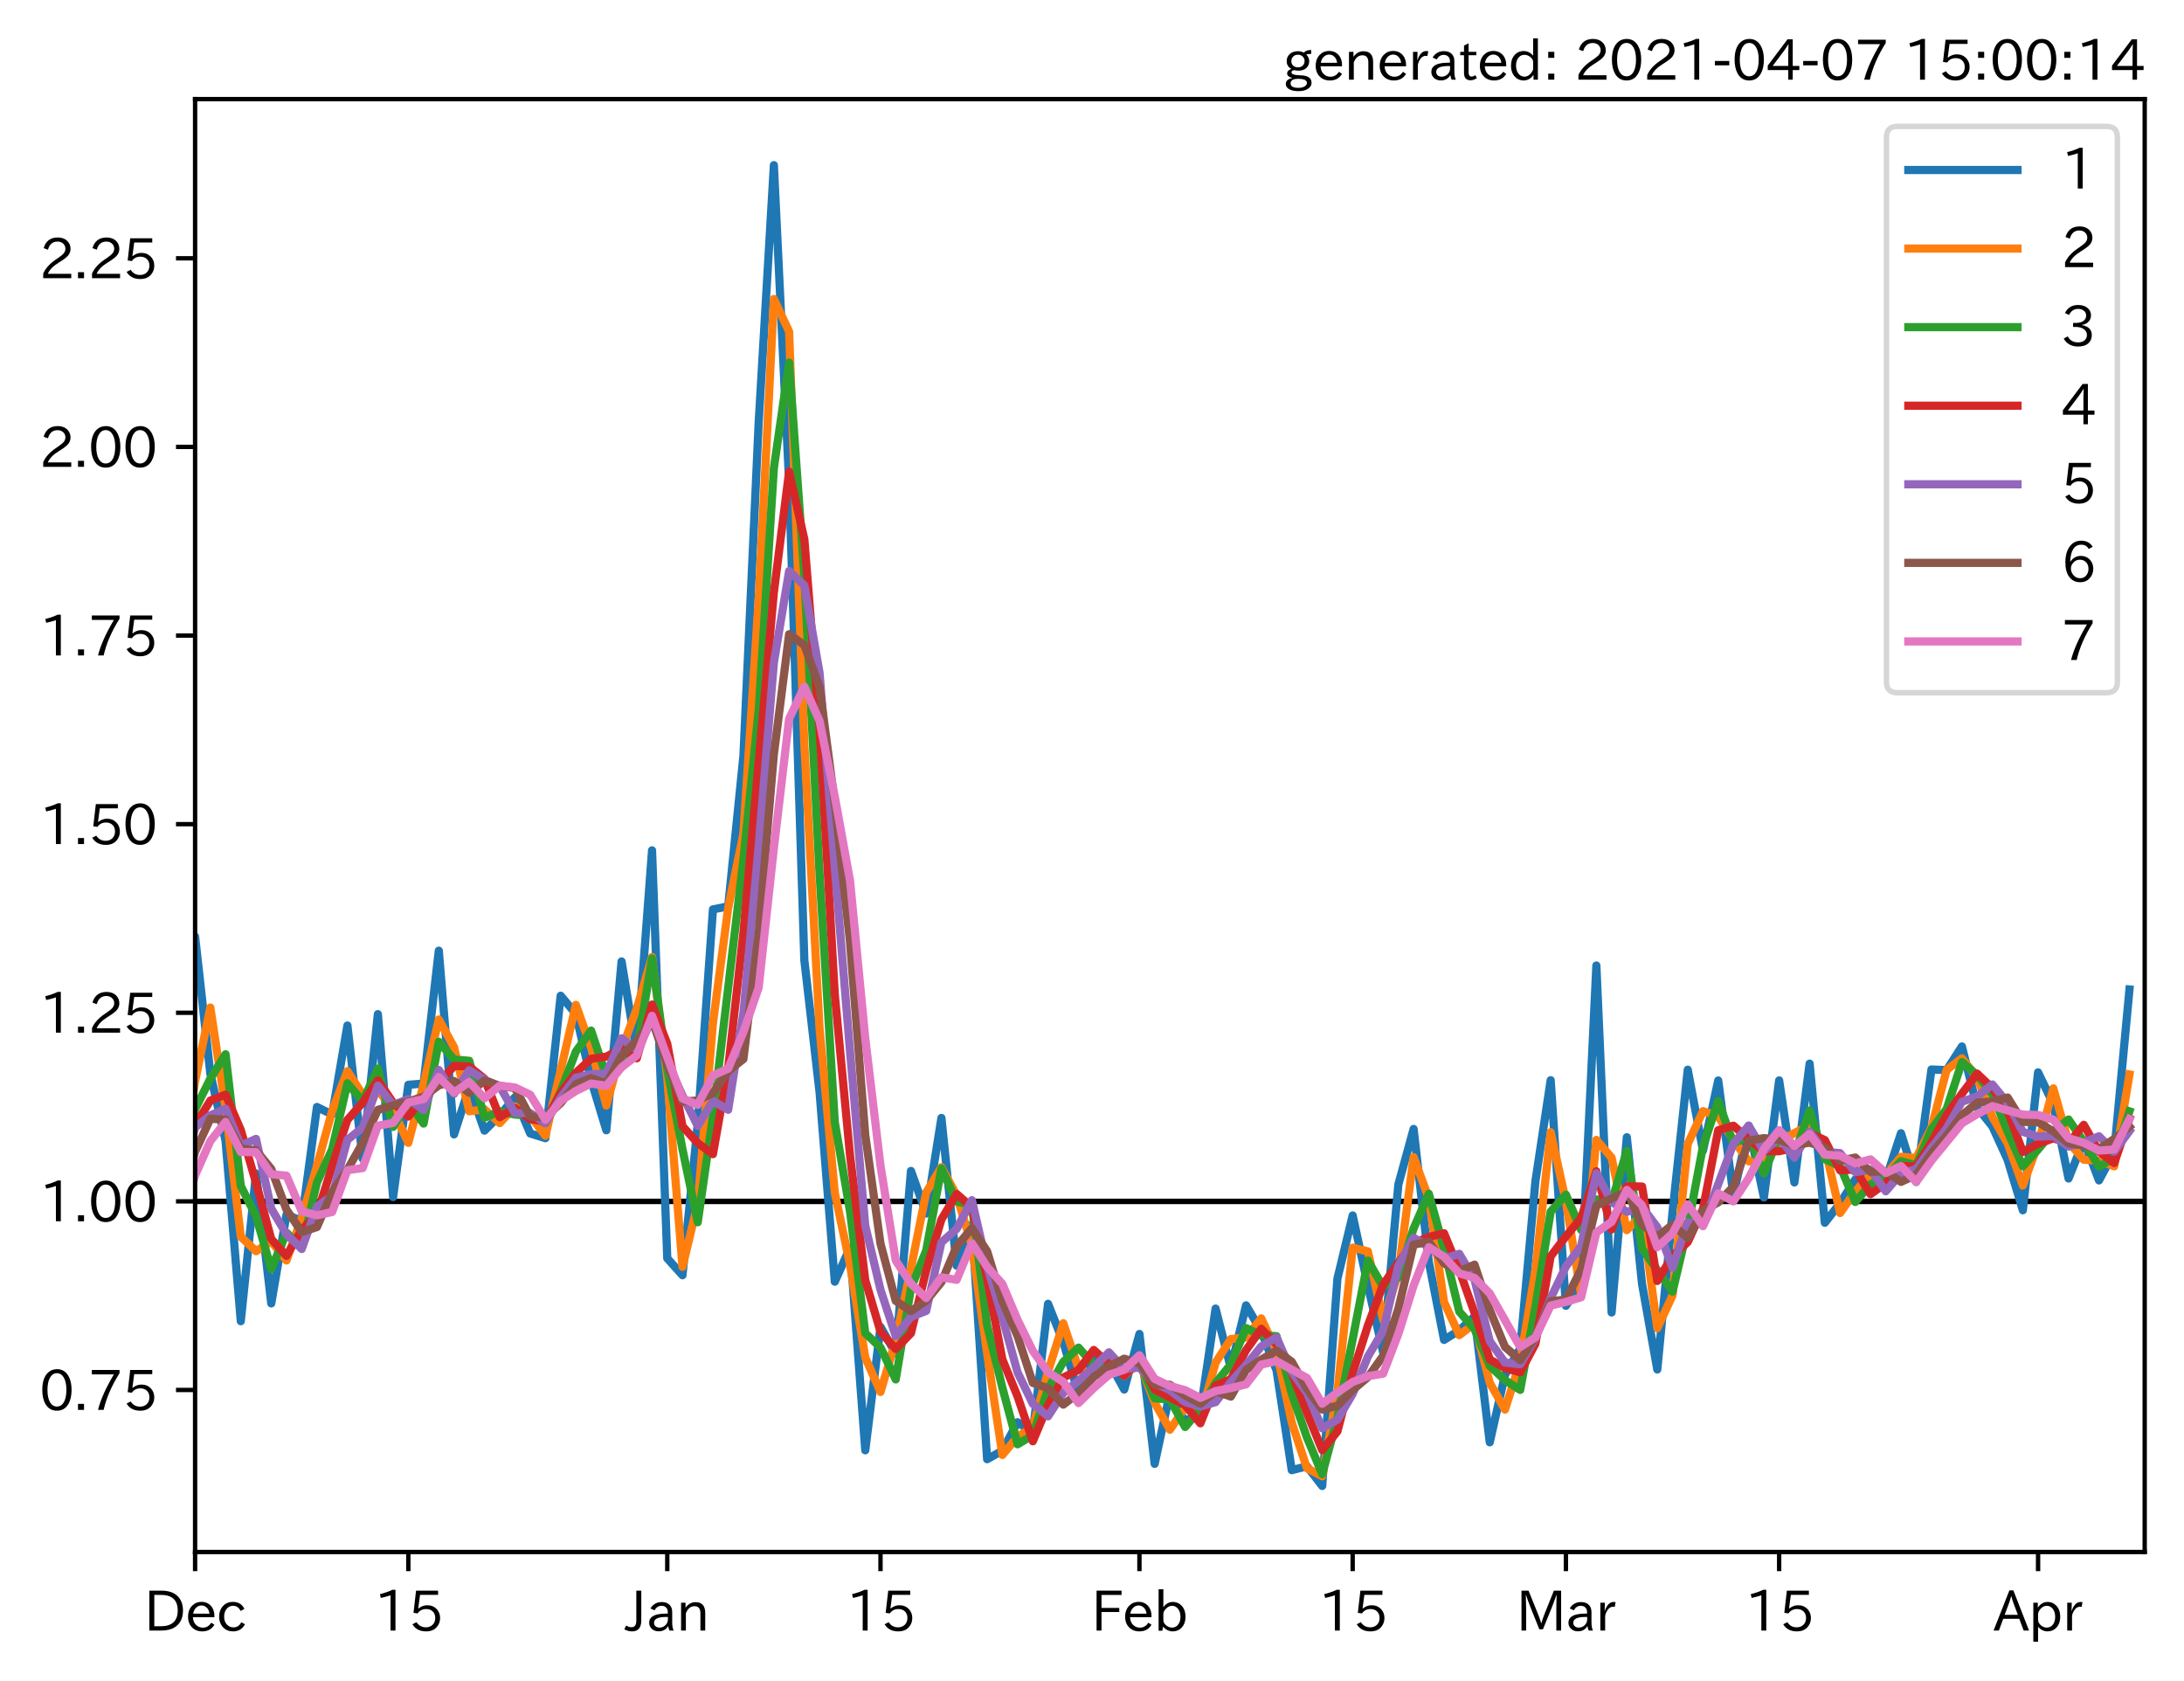<?xml version="1.0" encoding="utf-8" standalone="no"?>
<!DOCTYPE svg PUBLIC "-//W3C//DTD SVG 1.1//EN"
  "http://www.w3.org/Graphics/SVG/1.1/DTD/svg11.dtd">
<svg height="307.849pt" version="1.1" viewBox="0 0 400.058 307.849" width="400.058pt" xmlns="http://www.w3.org/2000/svg" xmlns:xlink="http://www.w3.org/1999/xlink">
 <defs>
  <style type="text/css">*{stroke-linecap:butt;stroke-linejoin:round;}</style>
 </defs>
 <g id="figure_1">
  <g id="patch_1">
   <path d="M 0 307.849 
L 400.058 307.849 
L 400.058 0 
L 0 0 
z
" style="fill:#ffffff;"/>
  </g>
  <g id="axes_1">
   <g id="patch_2">
    <path d="M 35.737 284.259 
L 392.858 284.259 
L 392.858 18.147 
L 35.737 18.147 
z
" style="fill:#ffffff;"/>
   </g>
   <g id="line2d_1">
    <path clip-path="url(#pcb37ed65cb)" d="M 35.737 220.039 
L 392.858 220.039 
" style="fill:none;stroke:#000000;stroke-linecap:square;"/>
   </g>
   <g id="matplotlib.axis_1">
    <g id="xtick_1">
     <g id="line2d_2">
      <defs>
       <path d="M 0 0 
L 0 3.5 
" id="m3fef004cfc" style="stroke:#000000;stroke-width:0.8;"/>
      </defs>
      <g>
       <use style="stroke:#000000;stroke-width:0.8;" x="35.737" xlink:href="#m3fef004cfc" y="284.259"/>
      </g>
     </g>
     <g id="text_1">
      <!-- Dec -->
      <g transform="translate(26.389 298.749)scale(0.1 -0.1)">
       <defs>
        <path d="M 609 4634 
L 1984 4634 
Q 3159 4634 3791 4050 
Q 4456 3444 4456 2356 
Q 4456 1047 3516 441 
Q 2925 63 1941 63 
L 609 63 
L 609 4634 
z
M 1172 556 
L 1894 556 
Q 3853 556 3853 2356 
Q 3853 4147 1928 4147 
L 1172 4147 
L 1172 556 
z
" id="IPAexGothic-44" transform="scale(0.016)"/>
        <path d="M 863 1594 
Q 891 1041 1209 722 
Q 1534 397 1997 397 
Q 2606 397 2963 966 
L 3322 728 
Q 2869 -31 1931 -31 
Q 1222 -31 766 422 
Q 306 884 306 1641 
Q 306 2444 788 2925 
Q 1216 3353 1856 3353 
Q 2459 3353 2866 2956 
Q 3322 2494 3322 1722 
L 3322 1594 
L 863 1594 
z
M 2756 1997 
Q 2709 2431 2450 2681 
Q 2194 2938 1844 2938 
Q 1438 2938 1150 2591 
Q 953 2356 894 1997 
L 2756 1997 
z
" id="IPAexGothic-65" transform="scale(0.016)"/>
        <path d="M 3269 784 
Q 2834 -31 1900 -31 
Q 1228 -31 788 409 
Q 313 891 313 1663 
Q 313 2428 788 2913 
Q 1222 3347 1881 3347 
Q 2813 3347 3206 2541 
L 2763 2309 
Q 2484 2900 1900 2900 
Q 1516 2900 1234 2619 
Q 881 2266 881 1650 
Q 881 1069 1222 728 
Q 1522 428 1956 428 
Q 2547 428 2847 1016 
L 3269 784 
z
" id="IPAexGothic-63" transform="scale(0.016)"/>
       </defs>
       <use xlink:href="#IPAexGothic-44"/>
       <use x="75.684" xlink:href="#IPAexGothic-65"/>
       <use x="132.568" xlink:href="#IPAexGothic-63"/>
      </g>
     </g>
    </g>
    <g id="xtick_2">
     <g id="line2d_3">
      <g>
       <use style="stroke:#000000;stroke-width:0.8;" x="74.797" xlink:href="#m3fef004cfc" y="284.259"/>
      </g>
     </g>
     <g id="text_2">
      <!-- 15 -->
      <g transform="translate(68.499 298.749)scale(0.1 -0.1)">
       <defs>
        <path d="M 2463 63 
L 1900 63 
L 1900 4103 
Q 1372 3922 788 3797 
L 684 4231 
Q 1519 4441 2106 4731 
L 2463 4731 
L 2463 63 
z
" id="IPAexGothic-31" transform="scale(0.016)"/>
        <path d="M 1178 2603 
Q 1634 2963 2172 2963 
Q 2816 2963 3241 2528 
Q 3638 2113 3638 1497 
Q 3638 938 3297 513 
Q 2869 -31 2031 -31 
Q 959 -31 469 784 
L 938 1028 
Q 1309 434 2013 434 
Q 2466 434 2769 716 
Q 3081 1013 3081 1503 
Q 3081 1966 2806 2241 
Q 2519 2528 2056 2528 
Q 1406 2528 1072 2028 
L 591 2091 
L 884 4634 
L 3406 4634 
L 3406 4153 
L 1341 4153 
L 1134 2603 
L 1178 2603 
z
" id="IPAexGothic-35" transform="scale(0.016)"/>
       </defs>
       <use xlink:href="#IPAexGothic-31"/>
       <use x="62.988" xlink:href="#IPAexGothic-35"/>
      </g>
     </g>
    </g>
    <g id="xtick_3">
     <g id="line2d_4">
      <g>
       <use style="stroke:#000000;stroke-width:0.8;" x="122.228" xlink:href="#m3fef004cfc" y="284.259"/>
      </g>
     </g>
     <g id="text_3">
      <!-- Jan -->
      <g transform="translate(114.559 298.749)scale(0.1 -0.1)">
       <defs>
        <path d="M 1819 4634 
L 1819 1234 
Q 1819 -31 763 -31 
Q 303 -31 -125 209 
L 84 644 
Q 378 447 694 447 
Q 1250 447 1250 1203 
L 1250 4634 
L 1819 4634 
z
" id="IPAexGothic-4a" transform="scale(0.016)"/>
        <path d="M 3156 63 
L 2672 63 
Q 2559 303 2531 556 
L 2509 556 
Q 2147 -25 1428 -25 
Q 934 -25 622 288 
Q 347 563 347 959 
Q 347 1947 2050 1997 
L 2478 2009 
L 2478 2175 
Q 2478 2509 2288 2700 
Q 2088 2900 1775 2900 
Q 1238 2900 969 2378 
L 494 2597 
Q 938 3328 1788 3328 
Q 2375 3328 2691 3000 
Q 2984 2706 2984 2169 
L 2984 997 
Q 2984 400 3156 63 
z
M 2491 1625 
L 2141 1619 
Q 903 1591 903 953 
Q 903 728 1050 581 
Q 1231 403 1525 403 
Q 1934 403 2234 703 
Q 2491 969 2491 1344 
L 2491 1625 
z
" id="IPAexGothic-61" transform="scale(0.016)"/>
        <path d="M 3328 63 
L 2778 63 
L 2778 2041 
Q 2778 2853 2106 2853 
Q 1428 2853 1113 2041 
L 1113 63 
L 563 63 
L 563 3250 
L 1075 3250 
L 1075 2675 
Q 1525 3316 2222 3316 
Q 3328 3316 3328 2072 
L 3328 63 
z
" id="IPAexGothic-6e" transform="scale(0.016)"/>
       </defs>
       <use xlink:href="#IPAexGothic-4a"/>
       <use x="37.988" xlink:href="#IPAexGothic-61"/>
       <use x="92.969" xlink:href="#IPAexGothic-6e"/>
      </g>
     </g>
    </g>
    <g id="xtick_4">
     <g id="line2d_5">
      <g>
       <use style="stroke:#000000;stroke-width:0.8;" x="161.287" xlink:href="#m3fef004cfc" y="284.259"/>
      </g>
     </g>
     <g id="text_4">
      <!-- 15 -->
      <g transform="translate(154.989 298.749)scale(0.1 -0.1)">
       <use xlink:href="#IPAexGothic-31"/>
       <use x="62.988" xlink:href="#IPAexGothic-35"/>
      </g>
     </g>
    </g>
    <g id="xtick_5">
     <g id="line2d_6">
      <g>
       <use style="stroke:#000000;stroke-width:0.8;" x="208.718" xlink:href="#m3fef004cfc" y="284.259"/>
      </g>
     </g>
     <g id="text_5">
      <!-- Feb -->
      <g transform="translate(199.894 298.749)scale(0.1 -0.1)">
       <defs>
        <path d="M 3469 4141 
L 1172 4141 
L 1172 2656 
L 3206 2656 
L 3206 2188 
L 1172 2188 
L 1172 63 
L 609 63 
L 609 4634 
L 3469 4634 
L 3469 4141 
z
" id="IPAexGothic-46" transform="scale(0.016)"/>
        <path d="M 1125 2731 
Q 1550 3341 2219 3341 
Q 2788 3341 3191 2938 
Q 3659 2469 3659 1644 
Q 3659 838 3191 372 
Q 2788 -31 2206 -31 
Q 1559 -31 1088 516 
L 1009 44 
L 581 44 
L 581 4794 
L 1125 4794 
L 1125 2731 
z
M 1125 1997 
L 1125 1253 
Q 1125 888 1528 600 
Q 1803 403 2119 403 
Q 2488 403 2744 659 
Q 3084 1009 3084 1631 
Q 3084 2194 2803 2553 
Q 2525 2900 2125 2900 
Q 1759 2900 1438 2578 
Q 1125 2266 1125 1997 
z
" id="IPAexGothic-62" transform="scale(0.016)"/>
       </defs>
       <use xlink:href="#IPAexGothic-46"/>
       <use x="57.178" xlink:href="#IPAexGothic-65"/>
       <use x="114.062" xlink:href="#IPAexGothic-62"/>
      </g>
     </g>
    </g>
    <g id="xtick_6">
     <g id="line2d_7">
      <g>
       <use style="stroke:#000000;stroke-width:0.8;" x="247.778" xlink:href="#m3fef004cfc" y="284.259"/>
      </g>
     </g>
     <g id="text_6">
      <!-- 15 -->
      <g transform="translate(241.479 298.749)scale(0.1 -0.1)">
       <use xlink:href="#IPAexGothic-31"/>
       <use x="62.988" xlink:href="#IPAexGothic-35"/>
      </g>
     </g>
    </g>
    <g id="xtick_7">
     <g id="line2d_8">
      <g>
       <use style="stroke:#000000;stroke-width:0.8;" x="286.837" xlink:href="#m3fef004cfc" y="284.259"/>
      </g>
     </g>
     <g id="text_7">
      <!-- Mar -->
      <g transform="translate(277.728 298.749)scale(0.1 -0.1)">
       <defs>
        <path d="M 5147 63 
L 4597 63 
L 4597 2534 
Q 4597 3281 4634 4134 
L 4609 4134 
Q 4356 3409 4066 2675 
L 3066 209 
L 2650 209 
L 1641 2725 
Q 1328 3506 1128 4141 
L 1103 4141 
Q 1141 3131 1141 2553 
L 1141 63 
L 609 63 
L 609 4634 
L 1416 4634 
L 2503 1944 
Q 2697 1472 2869 906 
L 2888 906 
Q 3028 1416 3234 1931 
L 4316 4634 
L 5147 4634 
L 5147 63 
z
" id="IPAexGothic-4d" transform="scale(0.016)"/>
        <path d="M 2309 3316 
L 2213 2769 
Q 2106 2791 2022 2791 
Q 1653 2791 1413 2444 
Q 1113 2006 1113 1675 
L 1113 63 
L 563 63 
L 563 3250 
L 1081 3250 
L 1056 2303 
L 1069 2303 
Q 1422 3341 2097 3341 
Q 2206 3341 2309 3316 
z
" id="IPAexGothic-72" transform="scale(0.016)"/>
       </defs>
       <use xlink:href="#IPAexGothic-4d"/>
       <use x="90.186" xlink:href="#IPAexGothic-61"/>
       <use x="145.166" xlink:href="#IPAexGothic-72"/>
      </g>
     </g>
    </g>
    <g id="xtick_8">
     <g id="line2d_9">
      <g>
       <use style="stroke:#000000;stroke-width:0.8;" x="325.897" xlink:href="#m3fef004cfc" y="284.259"/>
      </g>
     </g>
     <g id="text_8">
      <!-- 15 -->
      <g transform="translate(319.599 298.749)scale(0.1 -0.1)">
       <use xlink:href="#IPAexGothic-31"/>
       <use x="62.988" xlink:href="#IPAexGothic-35"/>
      </g>
     </g>
    </g>
    <g id="xtick_9">
     <g id="line2d_10">
      <g>
       <use style="stroke:#000000;stroke-width:0.8;" x="373.327" xlink:href="#m3fef004cfc" y="284.259"/>
      </g>
     </g>
     <g id="text_9">
      <!-- Apr -->
      <g transform="translate(365.185 298.749)scale(0.1 -0.1)">
       <defs>
        <path d="M 4056 63 
L 3444 63 
L 2938 1409 
L 1100 1409 
L 603 63 
L -6 63 
L 1806 4666 
L 2259 4666 
L 4056 63 
z
M 2778 1863 
L 2316 3078 
Q 2125 3588 2028 4000 
L 2009 4000 
Q 1897 3563 1716 3078 
L 1263 1863 
L 2778 1863 
z
" id="IPAexGothic-41" transform="scale(0.016)"/>
        <path d="M 1075 2688 
Q 1525 3341 2206 3341 
Q 2769 3341 3172 2938 
Q 3641 2469 3641 1644 
Q 3641 841 3178 372 
Q 2775 -31 2200 -31 
Q 1569 -31 1106 497 
L 1106 -1216 
L 563 -1216 
L 563 3250 
L 1075 3250 
L 1075 2688 
z
M 1106 1950 
L 1106 1291 
Q 1106 897 1516 600 
Q 1791 403 2106 403 
Q 2469 403 2725 659 
Q 3066 997 3066 1631 
Q 3066 2200 2784 2559 
Q 2503 2900 2100 2900 
Q 1656 2900 1338 2484 
Q 1106 2184 1106 1950 
z
" id="IPAexGothic-70" transform="scale(0.016)"/>
       </defs>
       <use xlink:href="#IPAexGothic-41"/>
       <use x="63.721" xlink:href="#IPAexGothic-70"/>
       <use x="125.83" xlink:href="#IPAexGothic-72"/>
      </g>
     </g>
    </g>
   </g>
   <g id="matplotlib.axis_2">
    <g id="ytick_1">
     <g id="line2d_11">
      <defs>
       <path d="M 0 0 
L -3.5 0 
" id="m99475d96ce" style="stroke:#000000;stroke-width:0.8;"/>
      </defs>
      <g>
       <use style="stroke:#000000;stroke-width:0.8;" x="35.737" xlink:href="#m99475d96ce" y="254.585"/>
      </g>
     </g>
     <g id="text_10">
      <!-- 0.75 -->
      <g transform="translate(7.2 258.33)scale(0.1 -0.1)">
       <defs>
        <path d="M 2038 4725 
Q 2881 4725 3334 3944 
Q 3694 3325 3694 2344 
Q 3694 1372 3334 741 
Q 2888 -31 2016 -31 
Q 1147 -31 700 741 
Q 341 1372 341 2350 
Q 341 3713 1000 4334 
Q 1419 4725 2038 4725 
z
M 2016 4266 
Q 1516 4266 1228 3759 
Q 934 3247 934 2344 
Q 934 1456 1222 947 
Q 1513 447 2016 447 
Q 2619 447 2909 1153 
Q 3100 1622 3100 2375 
Q 3100 3256 2806 3759 
Q 2509 4266 2016 4266 
z
" id="IPAexGothic-30" transform="scale(0.016)"/>
        <path d="M 1184 63 
L 494 63 
L 494 753 
L 1184 753 
L 1184 63 
z
" id="IPAexGothic-2e" transform="scale(0.016)"/>
        <path d="M 3597 4263 
Q 2238 2106 1778 63 
L 1131 63 
Q 1581 1834 2950 4128 
L 428 4128 
L 428 4634 
L 3597 4634 
L 3597 4263 
z
" id="IPAexGothic-37" transform="scale(0.016)"/>
       </defs>
       <use xlink:href="#IPAexGothic-30"/>
       <use x="62.988" xlink:href="#IPAexGothic-2e"/>
       <use x="89.404" xlink:href="#IPAexGothic-37"/>
       <use x="152.393" xlink:href="#IPAexGothic-35"/>
      </g>
     </g>
    </g>
    <g id="ytick_2">
     <g id="line2d_12">
      <g>
       <use style="stroke:#000000;stroke-width:0.8;" x="35.737" xlink:href="#m99475d96ce" y="220.039"/>
      </g>
     </g>
     <g id="text_11">
      <!-- 1.00 -->
      <g transform="translate(7.2 223.785)scale(0.1 -0.1)">
       <use xlink:href="#IPAexGothic-31"/>
       <use x="62.988" xlink:href="#IPAexGothic-2e"/>
       <use x="89.404" xlink:href="#IPAexGothic-30"/>
       <use x="152.393" xlink:href="#IPAexGothic-30"/>
      </g>
     </g>
    </g>
    <g id="ytick_3">
     <g id="line2d_13">
      <g>
       <use style="stroke:#000000;stroke-width:0.8;" x="35.737" xlink:href="#m99475d96ce" y="185.494"/>
      </g>
     </g>
     <g id="text_12">
      <!-- 1.25 -->
      <g transform="translate(7.2 189.239)scale(0.1 -0.1)">
       <defs>
        <path d="M 3659 63 
L 447 63 
L 447 594 
Q 825 1475 1894 2203 
L 2072 2322 
Q 2619 2697 2791 2906 
Q 2988 3153 2988 3444 
Q 2988 3772 2756 4003 
Q 2500 4259 2084 4259 
Q 1250 4259 991 3328 
L 497 3506 
Q 853 4725 2116 4725 
Q 2806 4725 3216 4316 
Q 3575 3947 3575 3425 
Q 3575 3038 3344 2722 
Q 3131 2416 2366 1938 
L 2231 1856 
Q 1256 1253 978 569 
L 3659 569 
L 3659 63 
z
" id="IPAexGothic-32" transform="scale(0.016)"/>
       </defs>
       <use xlink:href="#IPAexGothic-31"/>
       <use x="62.988" xlink:href="#IPAexGothic-2e"/>
       <use x="89.404" xlink:href="#IPAexGothic-32"/>
       <use x="152.393" xlink:href="#IPAexGothic-35"/>
      </g>
     </g>
    </g>
    <g id="ytick_4">
     <g id="line2d_14">
      <g>
       <use style="stroke:#000000;stroke-width:0.8;" x="35.737" xlink:href="#m99475d96ce" y="150.948"/>
      </g>
     </g>
     <g id="text_13">
      <!-- 1.50 -->
      <g transform="translate(7.2 154.694)scale(0.1 -0.1)">
       <use xlink:href="#IPAexGothic-31"/>
       <use x="62.988" xlink:href="#IPAexGothic-2e"/>
       <use x="89.404" xlink:href="#IPAexGothic-35"/>
       <use x="152.393" xlink:href="#IPAexGothic-30"/>
      </g>
     </g>
    </g>
    <g id="ytick_5">
     <g id="line2d_15">
      <g>
       <use style="stroke:#000000;stroke-width:0.8;" x="35.737" xlink:href="#m99475d96ce" y="116.403"/>
      </g>
     </g>
     <g id="text_14">
      <!-- 1.75 -->
      <g transform="translate(7.2 120.148)scale(0.1 -0.1)">
       <use xlink:href="#IPAexGothic-31"/>
       <use x="62.988" xlink:href="#IPAexGothic-2e"/>
       <use x="89.404" xlink:href="#IPAexGothic-37"/>
       <use x="152.393" xlink:href="#IPAexGothic-35"/>
      </g>
     </g>
    </g>
    <g id="ytick_6">
     <g id="line2d_16">
      <g>
       <use style="stroke:#000000;stroke-width:0.8;" x="35.737" xlink:href="#m99475d96ce" y="81.857"/>
      </g>
     </g>
     <g id="text_15">
      <!-- 2.00 -->
      <g transform="translate(7.2 85.602)scale(0.1 -0.1)">
       <use xlink:href="#IPAexGothic-32"/>
       <use x="62.988" xlink:href="#IPAexGothic-2e"/>
       <use x="89.404" xlink:href="#IPAexGothic-30"/>
       <use x="152.393" xlink:href="#IPAexGothic-30"/>
      </g>
     </g>
    </g>
    <g id="ytick_7">
     <g id="line2d_17">
      <g>
       <use style="stroke:#000000;stroke-width:0.8;" x="35.737" xlink:href="#m99475d96ce" y="47.311"/>
      </g>
     </g>
     <g id="text_16">
      <!-- 2.25 -->
      <g transform="translate(7.2 51.057)scale(0.1 -0.1)">
       <use xlink:href="#IPAexGothic-32"/>
       <use x="62.988" xlink:href="#IPAexGothic-2e"/>
       <use x="89.404" xlink:href="#IPAexGothic-32"/>
       <use x="152.393" xlink:href="#IPAexGothic-35"/>
      </g>
     </g>
    </g>
   </g>
   <g id="line2d_18">
    <path clip-path="url(#pcb37ed65cb)" d="M 2.257 173.758 
L 5.048 173.5 
L 7.838 163.265 
L 10.627 183.514 
L 13.418 185.341 
L 16.207 243.007 
L 18.997 238.5 
L 21.788 231.375 
L 24.578 207.952 
L 27.367 214.692 
L 30.157 213.01 
L 32.947 220.744 
L 35.737 171.524 
L 38.528 196.648 
L 41.318 208.955 
L 44.108 241.985 
L 46.898 214.927 
L 49.688 238.728 
L 52.477 222.485 
L 55.267 223.597 
L 58.057 202.746 
L 60.847 204.133 
L 63.638 187.827 
L 66.427 212.209 
L 69.218 185.747 
L 72.007 219.254 
L 74.797 198.681 
L 77.588 198.469 
L 80.377 174.122 
L 83.168 207.77 
L 85.957 199.171 
L 88.748 207.081 
L 91.537 204.31 
L 94.328 200.964 
L 97.118 207.594 
L 99.907 208.47 
L 102.698 182.375 
L 105.487 185.693 
L 108.278 197.814 
L 111.067 207.017 
L 113.858 176.095 
L 116.647 192.929 
L 119.438 155.747 
L 122.228 230.473 
L 125.017 233.567 
L 127.808 205.916 
L 130.597 166.555 
L 133.387 166.005 
L 136.178 138.446 
L 138.968 77.461 
L 141.757 30.243 
L 144.548 88.379 
L 147.338 175.892 
L 150.127 200.07 
L 152.917 234.749 
L 155.708 228.503 
L 158.498 265.634 
L 161.287 243.032 
L 164.077 247.901 
L 166.868 214.464 
L 169.657 222.267 
L 172.447 204.754 
L 175.238 231.823 
L 178.028 224.278 
L 180.817 267.263 
L 183.607 265.697 
L 186.398 260.493 
L 189.188 262.315 
L 191.977 238.801 
L 194.768 245.812 
L 197.558 255.237 
L 200.347 248.532 
L 203.137 249.408 
L 205.928 254.5 
L 208.718 244.322 
L 211.507 268.111 
L 214.298 255.17 
L 217.088 260.355 
L 219.877 258.653 
L 222.667 239.673 
L 225.458 250.568 
L 228.248 239.082 
L 231.037 243.808 
L 233.827 250.975 
L 236.618 269.265 
L 239.407 268.561 
L 242.197 272.163 
L 244.988 234.167 
L 247.778 222.617 
L 250.567 235.465 
L 253.357 247.685 
L 256.147 216.941 
L 258.938 206.773 
L 261.728 231.126 
L 264.517 245.41 
L 267.308 243.664 
L 270.098 241.121 
L 272.887 264.169 
L 275.678 251.803 
L 278.467 246.947 
L 281.257 216.315 
L 284.048 197.845 
L 286.837 239.162 
L 289.627 235.097 
L 292.418 176.836 
L 295.207 240.391 
L 297.998 208.291 
L 300.788 235.201 
L 303.577 250.832 
L 306.368 221.97 
L 309.158 195.924 
L 311.947 210.748 
L 314.738 197.896 
L 317.527 218.952 
L 320.317 206.164 
L 323.108 219.33 
L 325.897 197.879 
L 328.688 216.573 
L 331.478 194.811 
L 334.267 223.957 
L 337.058 220.371 
L 339.848 216.005 
L 342.637 214.33 
L 345.428 216.061 
L 348.217 207.553 
L 351.007 216.48 
L 353.798 195.881 
L 356.587 195.995 
L 359.377 191.662 
L 362.168 202.832 
L 364.957 206.308 
L 367.748 212.427 
L 370.538 221.67 
L 373.327 196.407 
L 376.118 202.217 
L 378.908 215.849 
L 381.697 208.893 
L 384.488 216.198 
L 387.277 210.996 
L 390.067 181.226 
L 390.067 181.226 
" style="fill:none;stroke:#1f77b4;stroke-linecap:square;stroke-width:1.5;"/>
   </g>
   <g id="line2d_19">
    <path clip-path="url(#pcb37ed65cb)" d="M 2.257 165.389 
L 5.048 173.629 
L 7.838 168.452 
L 10.627 173.667 
L 13.418 184.43 
L 16.207 217.089 
L 18.997 240.775 
L 21.788 234.989 
L 24.578 220.159 
L 27.367 211.36 
L 30.157 213.854 
L 32.947 216.93 
L 35.737 198.013 
L 38.528 184.54 
L 41.318 202.923 
L 44.108 226.501 
L 46.898 229.163 
L 49.688 227.367 
L 52.477 230.865 
L 55.267 223.042 
L 58.057 213.547 
L 60.847 203.441 
L 63.638 196.185 
L 66.427 200.489 
L 69.218 199.529 
L 72.007 203.404 
L 74.797 209.323 
L 77.588 198.575 
L 80.377 186.727 
L 83.168 191.794 
L 85.957 203.531 
L 88.748 203.176 
L 91.537 205.701 
L 94.328 202.646 
L 97.118 204.315 
L 99.907 208.032 
L 105.487 184.042 
L 108.278 191.864 
L 111.067 202.483 
L 113.858 192.275 
L 116.647 184.716 
L 119.438 175.28 
L 122.228 197.393 
L 125.017 232.03 
L 127.808 220.434 
L 130.597 187.365 
L 133.387 166.28 
L 136.178 152.687 
L 138.968 109.818 
L 141.757 54.769 
L 144.548 60.728 
L 147.338 136.41 
L 150.127 188.411 
L 152.917 218.481 
L 155.708 231.664 
L 158.498 248.629 
L 161.287 254.949 
L 164.077 245.493 
L 166.868 232.287 
L 169.657 218.42 
L 172.447 213.775 
L 175.238 218.944 
L 178.028 228.105 
L 180.817 247.843 
L 183.607 266.483 
L 186.398 263.131 
L 189.188 261.408 
L 191.977 251.202 
L 194.768 242.36 
L 197.558 250.628 
L 200.347 251.938 
L 203.137 248.971 
L 205.928 251.984 
L 208.718 249.53 
L 211.507 256.912 
L 214.298 261.857 
L 217.088 257.796 
L 219.877 259.508 
L 222.667 249.577 
L 225.458 245.252 
L 228.248 244.971 
L 231.037 241.469 
L 233.827 247.449 
L 236.618 260.547 
L 239.407 268.914 
L 242.197 270.38 
L 244.988 254.897 
L 247.778 228.521 
L 250.567 229.201 
L 253.357 241.735 
L 256.147 233.255 
L 258.938 211.946 
L 261.728 219.483 
L 264.517 238.481 
L 267.308 244.54 
L 270.098 242.4 
L 272.887 253.276 
L 275.678 258.177 
L 278.467 249.402 
L 281.257 232.561 
L 284.048 207.362 
L 286.837 220.039 
L 289.627 237.147 
L 292.418 208.78 
L 295.207 212.027 
L 297.998 225.306 
L 300.788 222.411 
L 303.577 243.282 
L 306.368 237.259 
L 309.158 209.516 
L 311.947 203.514 
L 314.738 204.456 
L 317.527 208.795 
L 320.317 212.698 
L 323.108 212.896 
L 325.897 208.99 
L 331.478 206.08 
L 334.267 210.099 
L 337.058 222.176 
L 339.848 218.205 
L 342.637 215.17 
L 345.428 215.198 
L 348.217 211.869 
L 351.007 212.084 
L 353.798 206.53 
L 356.587 195.938 
L 359.377 193.843 
L 362.168 197.344 
L 364.957 204.58 
L 367.748 209.399 
L 370.538 217.124 
L 373.327 209.574 
L 376.118 199.339 
L 378.908 209.189 
L 381.697 212.412 
L 384.488 212.591 
L 387.277 213.62 
L 390.067 196.796 
L 390.067 196.796 
" style="fill:none;stroke:#ff7f0e;stroke-linecap:square;stroke-width:1.5;"/>
   </g>
   <g id="line2d_20">
    <path clip-path="url(#pcb37ed65cb)" d="M 2.257 184.997 
L 5.048 168.131 
L 7.838 170.237 
L 10.627 173.611 
L 13.418 177.643 
L 16.207 206.684 
L 18.997 224.621 
L 21.788 237.722 
L 24.578 226.565 
L 27.367 218.36 
L 30.157 211.912 
L 32.947 216.188 
L 35.737 203.177 
L 38.528 197.559 
L 41.318 193.092 
L 44.108 217.219 
L 46.898 222.751 
L 49.688 232.433 
L 52.477 225.76 
L 55.267 228.487 
L 58.057 216.589 
L 60.847 210.474 
L 63.638 198.402 
L 66.427 201.713 
L 69.218 195.72 
L 72.007 206.397 
L 74.797 201.846 
L 77.588 205.789 
L 80.377 190.808 
L 83.168 194.049 
L 85.957 194.29 
L 88.748 204.723 
L 91.537 203.555 
L 94.328 204.138 
L 97.118 204.313 
L 99.907 205.712 
L 102.698 199.926 
L 105.487 192.598 
L 108.278 188.759 
L 111.067 197.077 
L 113.858 194.142 
L 116.647 192.493 
L 119.438 175.552 
L 122.228 195.919 
L 125.017 210.488 
L 127.808 223.865 
L 130.597 204.41 
L 136.178 157.418 
L 138.968 130.168 
L 141.757 85.708 
L 144.548 66.413 
L 147.338 105.522 
L 150.127 160.063 
L 152.917 205.524 
L 155.708 221.905 
L 158.498 244.185 
L 161.287 246.795 
L 164.077 252.652 
L 166.868 235.976 
L 169.657 229.032 
L 172.447 214.005 
L 175.238 220.061 
L 178.028 220.746 
L 180.817 242.743 
L 183.607 254.148 
L 186.398 264.528 
L 189.188 262.86 
L 191.977 254.393 
L 194.768 249.435 
L 197.558 246.822 
L 200.347 249.934 
L 203.137 251.101 
L 205.928 250.846 
L 208.718 249.489 
L 211.507 256.114 
L 214.298 256.335 
L 217.088 261.359 
L 219.877 258.082 
L 222.667 253.295 
L 225.458 249.908 
L 228.248 243.232 
L 231.037 244.584 
L 233.827 244.728 
L 236.618 255.259 
L 239.407 263.295 
L 242.197 270.01 
L 244.988 259.669 
L 250.567 230.878 
L 253.357 235.683 
L 256.147 233.996 
L 258.938 224.987 
L 261.728 218.641 
L 264.517 228.728 
L 267.308 240.234 
L 270.098 243.412 
L 272.887 250.165 
L 275.678 252.787 
L 278.467 254.565 
L 281.257 239.333 
L 284.048 221.916 
L 286.837 218.809 
L 289.627 225.253 
L 292.418 219.683 
L 295.207 220.162 
L 297.998 210.792 
L 300.788 228.69 
L 306.368 236.577 
L 309.158 224.807 
L 311.947 209.928 
L 314.738 201.663 
L 317.527 209.449 
L 320.317 207.923 
L 323.108 214.943 
L 325.897 208.054 
L 328.688 211.561 
L 331.478 203.394 
L 334.267 212.289 
L 337.058 213.606 
L 339.848 220.149 
L 342.637 216.925 
L 345.428 215.468 
L 348.217 212.694 
L 351.007 213.422 
L 353.798 206.872 
L 356.587 203.097 
L 359.377 194.525 
L 362.168 196.896 
L 364.957 200.389 
L 367.748 207.241 
L 370.538 213.607 
L 373.327 210.531 
L 376.118 207.161 
L 378.908 205.045 
L 381.697 209.09 
L 384.488 213.685 
L 387.277 212.061 
L 390.067 203.541 
L 390.067 203.541 
" style="fill:none;stroke:#2ca02c;stroke-linecap:square;stroke-width:1.5;"/>
   </g>
   <g id="line2d_21">
    <path clip-path="url(#pcb37ed65cb)" d="M 2.257 192.213 
L 5.048 182.191 
L 7.838 166.926 
L 10.627 173.648 
L 13.418 176.616 
L 16.207 196.832 
L 18.997 215.354 
L 21.788 226.342 
L 24.578 230.884 
L 27.367 223.692 
L 30.157 217.041 
L 32.947 214.172 
L 35.737 206.139 
L 38.528 201.57 
L 41.318 200.487 
L 44.108 206.969 
L 46.898 216.65 
L 49.688 226.935 
L 52.477 230.017 
L 55.267 225.222 
L 58.057 222.482 
L 60.847 213.573 
L 63.638 205.112 
L 66.427 201.972 
L 69.218 197.865 
L 72.007 201.953 
L 74.797 204.504 
L 77.588 201.008 
L 80.377 198.424 
L 83.168 195.22 
L 85.957 195.345 
L 88.748 197.586 
L 91.537 204.62 
L 94.328 202.911 
L 97.118 205.01 
L 99.907 205.363 
L 102.698 200.186 
L 105.487 196.482 
L 108.278 193.918 
L 111.067 193.521 
L 113.858 192.069 
L 116.647 193.84 
L 119.438 183.985 
L 122.228 191.175 
L 125.017 206.282 
L 127.808 209.358 
L 130.597 211.386 
L 133.387 195.596 
L 136.178 170.827 
L 141.757 108.481 
L 144.548 86.379 
L 147.338 98.781 
L 150.127 133.46 
L 152.917 182.165 
L 155.708 211.624 
L 158.498 234.47 
L 161.287 243.898 
L 164.077 247.072 
L 166.868 244.18 
L 169.657 232.684 
L 172.447 223.349 
L 175.238 218.682 
L 178.028 221.127 
L 180.817 234.233 
L 183.607 248.967 
L 186.398 255.772 
L 189.188 263.98 
L 191.977 257.343 
L 194.768 252.311 
L 197.558 250.915 
L 200.347 247.252 
L 203.137 249.802 
L 205.928 251.961 
L 208.718 249.251 
L 211.507 254.477 
L 217.088 257.355 
L 219.877 260.69 
L 222.667 253.767 
L 225.458 252.62 
L 228.248 247.298 
L 231.037 243.376 
L 233.827 246.217 
L 236.618 251.433 
L 239.407 258.759 
L 242.197 265.594 
L 244.988 262.161 
L 247.778 251.483 
L 250.567 242.762 
L 253.357 235.305 
L 256.147 231.244 
L 258.938 227.687 
L 261.728 226.549 
L 264.517 225.877 
L 267.308 232.635 
L 270.098 240.457 
L 272.887 248.995 
L 275.678 250.577 
L 278.467 251.356 
L 281.257 246.098 
L 284.048 230.095 
L 286.837 226.449 
L 289.627 223.073 
L 292.418 214.52 
L 295.207 225.179 
L 297.998 217.285 
L 300.788 217.315 
L 303.577 234.62 
L 306.368 230.05 
L 309.158 227.485 
L 311.947 221.423 
L 314.738 207.008 
L 317.527 206.177 
L 320.317 208.634 
L 323.108 210.86 
L 325.897 210.856 
L 328.688 210.23 
L 331.478 207.542 
L 334.267 208.813 
L 337.058 214.353 
L 339.848 214.209 
L 342.637 218.717 
L 345.428 216.71 
L 348.217 213.529 
L 351.007 213.65 
L 353.798 209.223 
L 356.587 204.223 
L 359.377 200.314 
L 362.168 196.643 
L 364.957 199.302 
L 367.748 203.489 
L 370.538 210.985 
L 373.327 209.486 
L 376.118 208.495 
L 378.908 209.382 
L 381.697 206.016 
L 384.488 210.9 
L 387.277 213.018 
L 390.067 204.897 
L 390.067 204.897 
" style="fill:none;stroke:#d62728;stroke-linecap:square;stroke-width:1.5;"/>
   </g>
   <g id="line2d_22">
    <path clip-path="url(#pcb37ed65cb)" d="M 2.257 193.097 
L 5.048 188.628 
L 7.838 178.559 
L 10.627 170.365 
L 13.418 176.048 
L 16.207 192.414 
L 18.997 206.19 
L 21.788 218.712 
L 24.578 222.854 
L 27.367 227.798 
L 30.157 221.621 
L 32.947 217.79 
L 35.737 206.504 
L 38.528 204.287 
L 41.318 203.075 
L 44.108 209.83 
L 46.898 208.595 
L 49.688 221.37 
L 52.477 226.057 
L 55.267 228.758 
L 58.057 221.003 
L 60.847 218.996 
L 63.638 208.756 
L 66.427 206.558 
L 69.218 198.854 
L 72.007 202.392 
L 74.797 201.304 
L 77.588 203.315 
L 80.377 195.965 
L 83.168 200.338 
L 85.957 196.018 
L 88.748 197.763 
L 91.537 198.954 
L 94.328 203.895 
L 97.118 203.859 
L 99.907 205.708 
L 102.698 201.019 
L 105.487 197.388 
L 108.278 196.749 
L 111.067 196.625 
L 113.858 190.174 
L 116.647 192.242 
L 119.438 186.843 
L 122.228 194.471 
L 125.017 200.674 
L 127.808 206.209 
L 130.597 201.641 
L 133.387 203.26 
L 136.178 185.499 
L 138.968 155.045 
L 141.757 121.357 
L 144.548 104.584 
L 147.338 107.249 
L 150.127 123.234 
L 152.917 158.837 
L 155.708 192.598 
L 158.498 224.497 
L 161.287 236.232 
L 164.077 244.71 
L 166.868 241.204 
L 169.657 240.1 
L 172.447 227.538 
L 175.238 225.088 
L 178.028 219.82 
L 180.817 231.927 
L 183.607 241.283 
L 186.398 251.376 
L 189.188 257.115 
L 191.977 259.41 
L 194.768 255.135 
L 197.558 252.903 
L 200.347 250.443 
L 203.137 247.686 
L 205.928 250.759 
L 208.718 250.475 
L 211.507 253.315 
L 214.298 254.616 
L 217.088 256.79 
L 219.877 257.616 
L 222.667 256.808 
L 225.458 253.135 
L 228.248 250.042 
L 231.037 246.608 
L 233.827 244.938 
L 236.618 251.261 
L 239.407 255.103 
L 242.197 261.597 
L 244.988 260.021 
L 247.778 255.303 
L 250.567 248.456 
L 253.357 243.763 
L 256.147 231.834 
L 258.938 226.689 
L 261.728 228.382 
L 264.517 230.558 
L 267.308 229.642 
L 270.098 234.38 
L 272.887 245.635 
L 275.678 249.563 
L 278.467 249.86 
L 281.257 245.12 
L 284.048 237.777 
L 286.837 231.962 
L 289.627 228.226 
L 292.418 214.881 
L 295.207 220.113 
L 297.998 221.961 
L 300.788 221.066 
L 303.577 224.766 
L 306.368 232.188 
L 309.158 223.853 
L 311.947 224.297 
L 317.527 209.476 
L 320.317 206.174 
L 323.108 210.837 
L 325.897 208.35 
L 328.688 212.017 
L 331.478 207.267 
L 334.267 210.978 
L 337.058 211.2 
L 339.848 214.685 
L 342.637 214.233 
L 345.428 218.19 
L 348.217 214.924 
L 351.007 214.124 
L 353.798 210.259 
L 356.587 206.667 
L 359.377 201.789 
L 362.168 200.821 
L 364.957 198.624 
L 367.748 202.018 
L 370.538 207.309 
L 373.327 208.179 
L 376.118 208.06 
L 378.908 209.996 
L 381.697 209.284 
L 384.488 208.109 
L 387.277 210.919 
L 390.067 207.153 
L 390.067 207.153 
" style="fill:none;stroke:#9467bd;stroke-linecap:square;stroke-width:1.5;"/>
   </g>
   <g id="line2d_23">
    <path clip-path="url(#pcb37ed65cb)" d="M 2.257 194.089 
L 5.048 189.981 
L 10.627 179.395 
L 13.418 172.948 
L 16.207 189.441 
L 18.997 201.174 
L 21.788 210.71 
L 24.578 216.974 
L 27.367 221.526 
L 30.157 225.443 
L 32.947 221.475 
L 35.737 210.964 
L 38.528 204.904 
L 41.318 205.075 
L 44.108 210.365 
L 46.898 210.692 
L 49.688 214.099 
L 52.477 221.556 
L 55.267 225.65 
L 58.057 224.746 
L 60.847 218.326 
L 63.638 214.228 
L 66.427 209.337 
L 69.218 203.273 
L 72.007 202.451 
L 74.797 201.779 
L 77.588 200.835 
L 80.377 198.793 
L 83.168 197.995 
L 85.957 200.144 
L 88.748 197.916 
L 91.537 198.873 
L 94.328 199.291 
L 97.118 204.518 
L 99.907 204.637 
L 102.698 202.046 
L 105.487 198.563 
L 108.278 197.459 
L 111.067 198.507 
L 113.858 193.372 
L 116.647 190.637 
L 119.438 186.652 
L 122.228 195.033 
L 125.017 201.749 
L 127.808 201.56 
L 130.597 200.221 
L 133.387 196.197 
L 136.178 193.968 
L 138.968 170.932 
L 141.757 138.164 
L 144.548 116.155 
L 147.338 118.161 
L 150.127 125.841 
L 152.917 147.133 
L 155.708 172.622 
L 158.498 207.898 
L 161.287 227.781 
L 164.077 238.259 
L 166.868 240.152 
L 169.657 238.242 
L 172.447 234.832 
L 175.238 228.262 
L 178.028 224.953 
L 180.817 229.171 
L 183.607 238.31 
L 186.398 244.729 
L 189.188 253.282 
L 191.977 254.271 
L 194.768 257.263 
L 197.558 255.152 
L 200.347 252.187 
L 203.137 250.271 
L 205.928 248.852 
L 208.718 249.712 
L 211.507 253.638 
L 214.298 253.626 
L 217.088 255.596 
L 219.877 257.103 
L 222.667 254.826 
L 225.458 255.793 
L 228.248 250.914 
L 231.037 249.027 
L 233.827 247.348 
L 236.618 249.411 
L 239.407 254.36 
L 242.197 258.164 
L 244.988 257.488 
L 247.778 254.594 
L 250.567 252.235 
L 253.357 248.328 
L 256.147 239.676 
L 258.938 227.966 
L 261.728 227.439 
L 264.517 231.389 
L 267.308 232.842 
L 270.098 231.631 
L 272.887 239.931 
L 275.678 246.687 
L 278.467 249.131 
L 281.257 244.878 
L 284.048 238.341 
L 286.837 238.009 
L 289.627 232.49 
L 292.418 220.804 
L 297.998 218.209 
L 300.788 224.262 
L 303.577 226.546 
L 306.368 224.304 
L 309.158 226.763 
L 311.947 221.753 
L 314.738 220.22 
L 317.527 217.337 
L 320.317 208.929 
L 323.108 208.451 
L 325.897 208.753 
L 328.688 209.753 
L 331.478 209.281 
L 334.267 210.187 
L 337.058 212.587 
L 339.848 212.012 
L 342.637 214.626 
L 345.428 214.54 
L 348.217 216.471 
L 351.007 215.184 
L 353.798 211.232 
L 356.587 207.972 
L 359.377 204.263 
L 362.168 201.963 
L 364.957 201.749 
L 367.748 201.012 
L 370.538 205.48 
L 373.327 205.544 
L 376.118 207.201 
L 378.908 209.387 
L 381.697 209.813 
L 384.488 210.459 
L 387.277 208.594 
L 390.067 206.341 
L 390.067 206.341 
" style="fill:none;stroke:#8c564b;stroke-linecap:square;stroke-width:1.5;"/>
   </g>
   <g id="line2d_24">
    <path clip-path="url(#pcb37ed65cb)" d="M 2.257 190.13 
L 5.048 191.295 
L 7.838 186.401 
L 10.627 184.482 
L 13.418 180.256 
L 16.207 185.104 
L 18.997 197.522 
L 21.788 205.893 
L 24.578 210.319 
L 27.367 216.65 
L 30.157 220.341 
L 32.947 224.781 
L 35.737 215.255 
L 38.528 208.999 
L 41.318 205.489 
L 44.108 210.991 
L 46.898 211.025 
L 49.688 215.068 
L 52.477 215.328 
L 55.267 221.85 
L 58.057 222.597 
L 60.847 221.98 
L 63.638 214.328 
L 66.427 213.941 
L 69.218 206.175 
L 72.007 205.664 
L 74.797 201.918 
L 77.588 201.311 
L 80.377 197.271 
L 83.168 200.107 
L 85.957 198.164 
L 88.748 201.154 
L 91.537 198.846 
L 94.328 199.173 
L 97.118 200.504 
L 99.907 205.089 
L 102.698 201.639 
L 105.487 199.809 
L 108.278 198.456 
L 111.067 198.861 
L 113.858 195.483 
L 116.647 193.309 
L 119.438 186.047 
L 125.017 201.193 
L 127.808 202.352 
L 130.597 196.981 
L 133.387 195.734 
L 136.178 188.985 
L 138.968 180.894 
L 141.757 155.325 
L 144.548 131.658 
L 147.338 125.759 
L 150.127 132.055 
L 152.917 145.913 
L 155.708 161.317 
L 158.498 190.175 
L 161.287 213.507 
L 164.077 230.866 
L 166.868 235.118 
L 169.657 237.749 
L 172.447 233.947 
L 175.238 234.407 
L 178.028 227.7 
L 180.817 232.03 
L 183.607 235.162 
L 186.398 241.763 
L 189.188 247.426 
L 191.977 251.326 
L 194.768 253.102 
L 197.558 256.976 
L 200.347 254.231 
L 203.137 251.794 
L 205.928 250.885 
L 208.718 248.216 
L 211.507 252.554 
L 214.298 253.858 
L 217.088 254.615 
L 219.877 256.038 
L 222.667 254.78 
L 225.458 254.228 
L 228.248 253.558 
L 231.037 249.926 
L 233.827 249.307 
L 239.407 252.379 
L 242.197 257.113 
L 244.988 255.044 
L 247.778 253.118 
L 250.567 252.056 
L 253.357 251.597 
L 256.147 244.312 
L 258.938 235.454 
L 261.728 228.422 
L 264.517 230.172 
L 267.308 233.22 
L 270.098 234.06 
L 272.887 236.891 
L 278.467 246.724 
L 281.257 244.955 
L 284.048 239.116 
L 286.837 238.459 
L 289.627 237.598 
L 292.418 225.732 
L 295.207 223.79 
L 297.998 217.94 
L 300.788 220.773 
L 303.577 228.427 
L 306.368 225.902 
L 309.158 220.576 
L 311.947 224.586 
L 314.738 218.576 
L 317.527 220.039 
L 320.317 215.792 
L 323.108 210.461 
L 325.897 206.984 
L 328.688 209.896 
L 331.478 207.705 
L 334.267 211.472 
L 337.058 211.686 
L 339.848 213.08 
L 342.637 212.345 
L 345.428 214.832 
L 348.217 213.562 
L 351.007 216.472 
L 353.798 212.574 
L 359.377 205.744 
L 362.168 204.06 
L 364.957 202.591 
L 370.538 204.144 
L 373.327 204.215 
L 376.118 205.073 
L 378.908 208.468 
L 381.697 209.317 
L 384.488 210.742 
L 387.277 210.536 
L 390.067 204.96 
L 390.067 204.96 
" style="fill:none;stroke:#e377c2;stroke-linecap:square;stroke-width:1.5;"/>
   </g>
   <g id="patch_3">
    <path d="M 35.737 284.259 
L 35.737 18.147 
" style="fill:none;stroke:#000000;stroke-linecap:square;stroke-linejoin:miter;stroke-width:0.8;"/>
   </g>
   <g id="patch_4">
    <path d="M 392.858 284.259 
L 392.858 18.147 
" style="fill:none;stroke:#000000;stroke-linecap:square;stroke-linejoin:miter;stroke-width:0.8;"/>
   </g>
   <g id="patch_5">
    <path d="M 35.737 284.259 
L 392.858 284.259 
" style="fill:none;stroke:#000000;stroke-linecap:square;stroke-linejoin:miter;stroke-width:0.8;"/>
   </g>
   <g id="patch_6">
    <path d="M 35.737 18.147 
L 392.858 18.147 
" style="fill:none;stroke:#000000;stroke-linecap:square;stroke-linejoin:miter;stroke-width:0.8;"/>
   </g>
   <g id="legend_1">
    <g id="patch_7">
     <path d="M 347.559 126.881 
L 385.858 126.881 
Q 387.858 126.881 387.858 124.881 
L 387.858 25.147 
Q 387.858 23.147 385.858 23.147 
L 347.559 23.147 
Q 345.559 23.147 345.559 25.147 
L 345.559 124.881 
Q 345.559 126.881 347.559 126.881 
z
" style="fill:#ffffff;opacity:0.8;stroke:#cccccc;stroke-linejoin:miter;"/>
    </g>
    <g id="line2d_25">
     <path d="M 349.559 31.137 
L 369.559 31.137 
" style="fill:none;stroke:#1f77b4;stroke-linecap:square;stroke-width:1.5;"/>
    </g>
    <g id="line2d_26"/>
    <g id="text_17">
     <!-- 1 -->
     <g transform="translate(377.559 34.637)scale(0.1 -0.1)">
      <use xlink:href="#IPAexGothic-31"/>
     </g>
    </g>
    <g id="line2d_27">
     <path d="M 349.559 45.528 
L 369.559 45.528 
" style="fill:none;stroke:#ff7f0e;stroke-linecap:square;stroke-width:1.5;"/>
    </g>
    <g id="line2d_28"/>
    <g id="text_18">
     <!-- 2 -->
     <g transform="translate(377.559 49.028)scale(0.1 -0.1)">
      <use xlink:href="#IPAexGothic-32"/>
     </g>
    </g>
    <g id="line2d_29">
     <path d="M 349.559 59.919 
L 369.559 59.919 
" style="fill:none;stroke:#2ca02c;stroke-linecap:square;stroke-width:1.5;"/>
    </g>
    <g id="line2d_30"/>
    <g id="text_19">
     <!-- 3 -->
     <g transform="translate(377.559 63.419)scale(0.1 -0.1)">
      <defs>
       <path d="M 2381 2419 
Q 3506 2216 3506 1278 
Q 3506 716 3128 356 
Q 2709 -31 1944 -31 
Q 797 -31 288 881 
L 756 1131 
Q 1109 441 1938 441 
Q 2425 441 2694 691 
Q 2950 928 2950 1291 
Q 2950 1719 2566 1978 
Q 2216 2213 1644 2213 
L 1363 2213 
L 1363 2669 
L 1656 2669 
Q 2231 2669 2534 2888 
Q 2859 3119 2859 3509 
Q 2859 3934 2494 4138 
Q 2259 4278 1931 4278 
Q 1238 4278 903 3578 
L 434 3803 
Q 897 4725 1938 4725 
Q 2597 4725 3006 4394 
Q 3416 4069 3416 3534 
Q 3416 3028 3019 2706 
Q 2763 2500 2381 2444 
L 2381 2419 
z
" id="IPAexGothic-33" transform="scale(0.016)"/>
      </defs>
      <use xlink:href="#IPAexGothic-33"/>
     </g>
    </g>
    <g id="line2d_31">
     <path d="M 349.559 74.309 
L 369.559 74.309 
" style="fill:none;stroke:#d62728;stroke-linecap:square;stroke-width:1.5;"/>
    </g>
    <g id="line2d_32"/>
    <g id="text_20">
     <!-- 4 -->
     <g transform="translate(377.559 77.809)scale(0.1 -0.1)">
      <defs>
       <path d="M 3813 1159 
L 3059 1159 
L 3059 63 
L 2547 63 
L 2547 1159 
L 197 1159 
L 197 1672 
L 2456 4678 
L 3059 4678 
L 3059 1634 
L 3813 1634 
L 3813 1159 
z
M 2578 4109 
L 2559 4109 
Q 2278 3656 2003 3284 
L 759 1634 
L 2547 1634 
L 2547 3144 
Q 2547 3481 2578 4109 
z
" id="IPAexGothic-34" transform="scale(0.016)"/>
      </defs>
      <use xlink:href="#IPAexGothic-34"/>
     </g>
    </g>
    <g id="line2d_33">
     <path d="M 349.559 88.7 
L 369.559 88.7 
" style="fill:none;stroke:#9467bd;stroke-linecap:square;stroke-width:1.5;"/>
    </g>
    <g id="line2d_34"/>
    <g id="text_21">
     <!-- 5 -->
     <g transform="translate(377.559 92.2)scale(0.1 -0.1)">
      <use xlink:href="#IPAexGothic-35"/>
     </g>
    </g>
    <g id="line2d_35">
     <path d="M 349.559 103.09 
L 369.559 103.09 
" style="fill:none;stroke:#8c564b;stroke-linecap:square;stroke-width:1.5;"/>
    </g>
    <g id="line2d_36"/>
    <g id="text_22">
     <!-- 6 -->
     <g transform="translate(377.559 106.59)scale(0.1 -0.1)">
      <defs>
       <path d="M 1056 2328 
Q 1509 2981 2234 2981 
Q 2906 2981 3316 2513 
Q 3675 2106 3675 1522 
Q 3675 884 3272 434 
Q 2853 -31 2178 -31 
Q 1375 -31 922 581 
Q 481 1178 481 2228 
Q 481 3425 1013 4109 
Q 1494 4725 2272 4725 
Q 3191 4725 3609 4025 
L 3150 3775 
Q 2894 4266 2300 4266 
Q 1119 4266 1031 2328 
L 1056 2328 
z
M 2141 2547 
Q 1684 2547 1384 2206 
Q 1116 1900 1116 1541 
Q 1116 1156 1353 844 
Q 1672 428 2159 428 
Q 2669 428 2941 844 
Q 3125 1128 3125 1503 
Q 3125 1944 2881 2228 
Q 2600 2547 2141 2547 
z
" id="IPAexGothic-36" transform="scale(0.016)"/>
      </defs>
      <use xlink:href="#IPAexGothic-36"/>
     </g>
    </g>
    <g id="line2d_37">
     <path d="M 349.559 117.481 
L 369.559 117.481 
" style="fill:none;stroke:#e377c2;stroke-linecap:square;stroke-width:1.5;"/>
    </g>
    <g id="line2d_38"/>
    <g id="text_23">
     <!-- 7 -->
     <g transform="translate(377.559 120.981)scale(0.1 -0.1)">
      <use xlink:href="#IPAexGothic-37"/>
     </g>
    </g>
   </g>
  </g>
  <g id="text_24">
   <!-- generated: 2021-04-07 15:00:14 -->
   <g transform="translate(234.962 14.691)scale(0.1 -0.1)">
    <defs>
     <path d="M 1331 1150 
Q 1006 1122 1006 900 
Q 1006 613 1763 575 
L 2131 556 
Q 3303 497 3303 -294 
Q 3303 -700 2925 -959 
Q 2519 -1253 1794 -1253 
Q 1138 -1253 738 -1028 
Q 353 -809 353 -428 
Q 353 84 1075 247 
L 1075 269 
Q 506 413 506 778 
Q 506 1116 994 1297 
Q 456 1575 456 2181 
Q 456 2650 769 2963 
Q 1128 3322 1738 3322 
Q 2125 3322 2422 3153 
Q 2650 3453 3259 3463 
L 3259 3013 
Q 2838 3003 2703 2938 
Q 3034 2613 3034 2169 
Q 3034 1728 2734 1425 
Q 2400 1094 1813 1094 
Q 1563 1094 1331 1150 
z
M 1734 2919 
Q 1409 2919 1197 2706 
Q 988 2497 988 2181 
Q 988 1872 1184 1684 
Q 1397 1472 1756 1472 
Q 2094 1472 2297 1678 
Q 2503 1881 2503 2203 
Q 2503 2497 2297 2700 
Q 2081 2919 1734 2919 
z
M 1753 159 
Q 903 159 903 -366 
Q 903 -875 1800 -875 
Q 2378 -875 2638 -606 
Q 2772 -481 2772 -313 
Q 2772 159 1753 159 
z
" id="IPAexGothic-67" transform="scale(0.016)"/>
     <path d="M 2125 241 
Q 1769 -6 1397 -6 
Q 653 -6 653 831 
L 653 2859 
L 219 2859 
L 219 3250 
L 653 3250 
L 653 3966 
L 1178 4228 
L 1178 3250 
L 2063 3250 
L 2063 2859 
L 1178 2859 
L 1178 906 
Q 1178 416 1513 416 
Q 1738 416 1941 588 
L 2125 241 
z
" id="IPAexGothic-74" transform="scale(0.016)"/>
     <path d="M 3391 63 
L 2891 63 
L 2891 619 
Q 2441 -31 1753 -31 
Q 1181 -31 788 372 
Q 313 844 313 1663 
Q 313 2466 772 2938 
Q 1169 3341 1753 3341 
Q 2384 3341 2847 2809 
L 2847 4794 
L 3391 4794 
L 3391 63 
z
M 2847 1303 
L 2847 2097 
Q 2847 2413 2456 2706 
Q 2181 2906 1853 2906 
Q 1484 2906 1228 2650 
Q 888 2309 888 1678 
Q 888 1109 1169 750 
Q 1441 409 1847 409 
Q 2322 409 2656 875 
Q 2847 1134 2847 1303 
z
" id="IPAexGothic-64" transform="scale(0.016)"/>
     <path d="M 1369 2559 
L 672 2559 
L 672 3250 
L 1369 3250 
L 1369 2559 
z
M 1369 63 
L 672 63 
L 672 753 
L 1369 753 
L 1369 63 
z
" id="IPAexGothic-3a" transform="scale(0.016)"/>
     <path id="IPAexGothic-20" transform="scale(0.016)"/>
     <path d="M 1969 1703 
L 319 1703 
L 319 2203 
L 1969 2203 
L 1969 1703 
z
" id="IPAexGothic-2d" transform="scale(0.016)"/>
    </defs>
    <use xlink:href="#IPAexGothic-67"/>
    <use x="55.518" xlink:href="#IPAexGothic-65"/>
    <use x="112.402" xlink:href="#IPAexGothic-6e"/>
    <use x="172.803" xlink:href="#IPAexGothic-65"/>
    <use x="229.688" xlink:href="#IPAexGothic-72"/>
    <use x="266.699" xlink:href="#IPAexGothic-61"/>
    <use x="321.68" xlink:href="#IPAexGothic-74"/>
    <use x="356.299" xlink:href="#IPAexGothic-65"/>
    <use x="413.184" xlink:href="#IPAexGothic-64"/>
    <use x="475.586" xlink:href="#IPAexGothic-3a"/>
    <use x="507.568" xlink:href="#IPAexGothic-20"/>
    <use x="534.57" xlink:href="#IPAexGothic-32"/>
    <use x="597.559" xlink:href="#IPAexGothic-30"/>
    <use x="660.547" xlink:href="#IPAexGothic-32"/>
    <use x="723.535" xlink:href="#IPAexGothic-31"/>
    <use x="786.523" xlink:href="#IPAexGothic-2d"/>
    <use x="822.314" xlink:href="#IPAexGothic-30"/>
    <use x="885.303" xlink:href="#IPAexGothic-34"/>
    <use x="948.291" xlink:href="#IPAexGothic-2d"/>
    <use x="984.082" xlink:href="#IPAexGothic-30"/>
    <use x="1047.07" xlink:href="#IPAexGothic-37"/>
    <use x="1110.059" xlink:href="#IPAexGothic-20"/>
    <use x="1137.061" xlink:href="#IPAexGothic-31"/>
    <use x="1200.049" xlink:href="#IPAexGothic-35"/>
    <use x="1263.037" xlink:href="#IPAexGothic-3a"/>
    <use x="1295.02" xlink:href="#IPAexGothic-30"/>
    <use x="1358.008" xlink:href="#IPAexGothic-30"/>
    <use x="1420.996" xlink:href="#IPAexGothic-3a"/>
    <use x="1452.979" xlink:href="#IPAexGothic-31"/>
    <use x="1515.967" xlink:href="#IPAexGothic-34"/>
   </g>
  </g>
 </g>
 <defs>
  <clipPath id="pcb37ed65cb">
   <rect height="266.112" width="357.12" x="35.737" y="18.147"/>
  </clipPath>
 </defs>
</svg>
